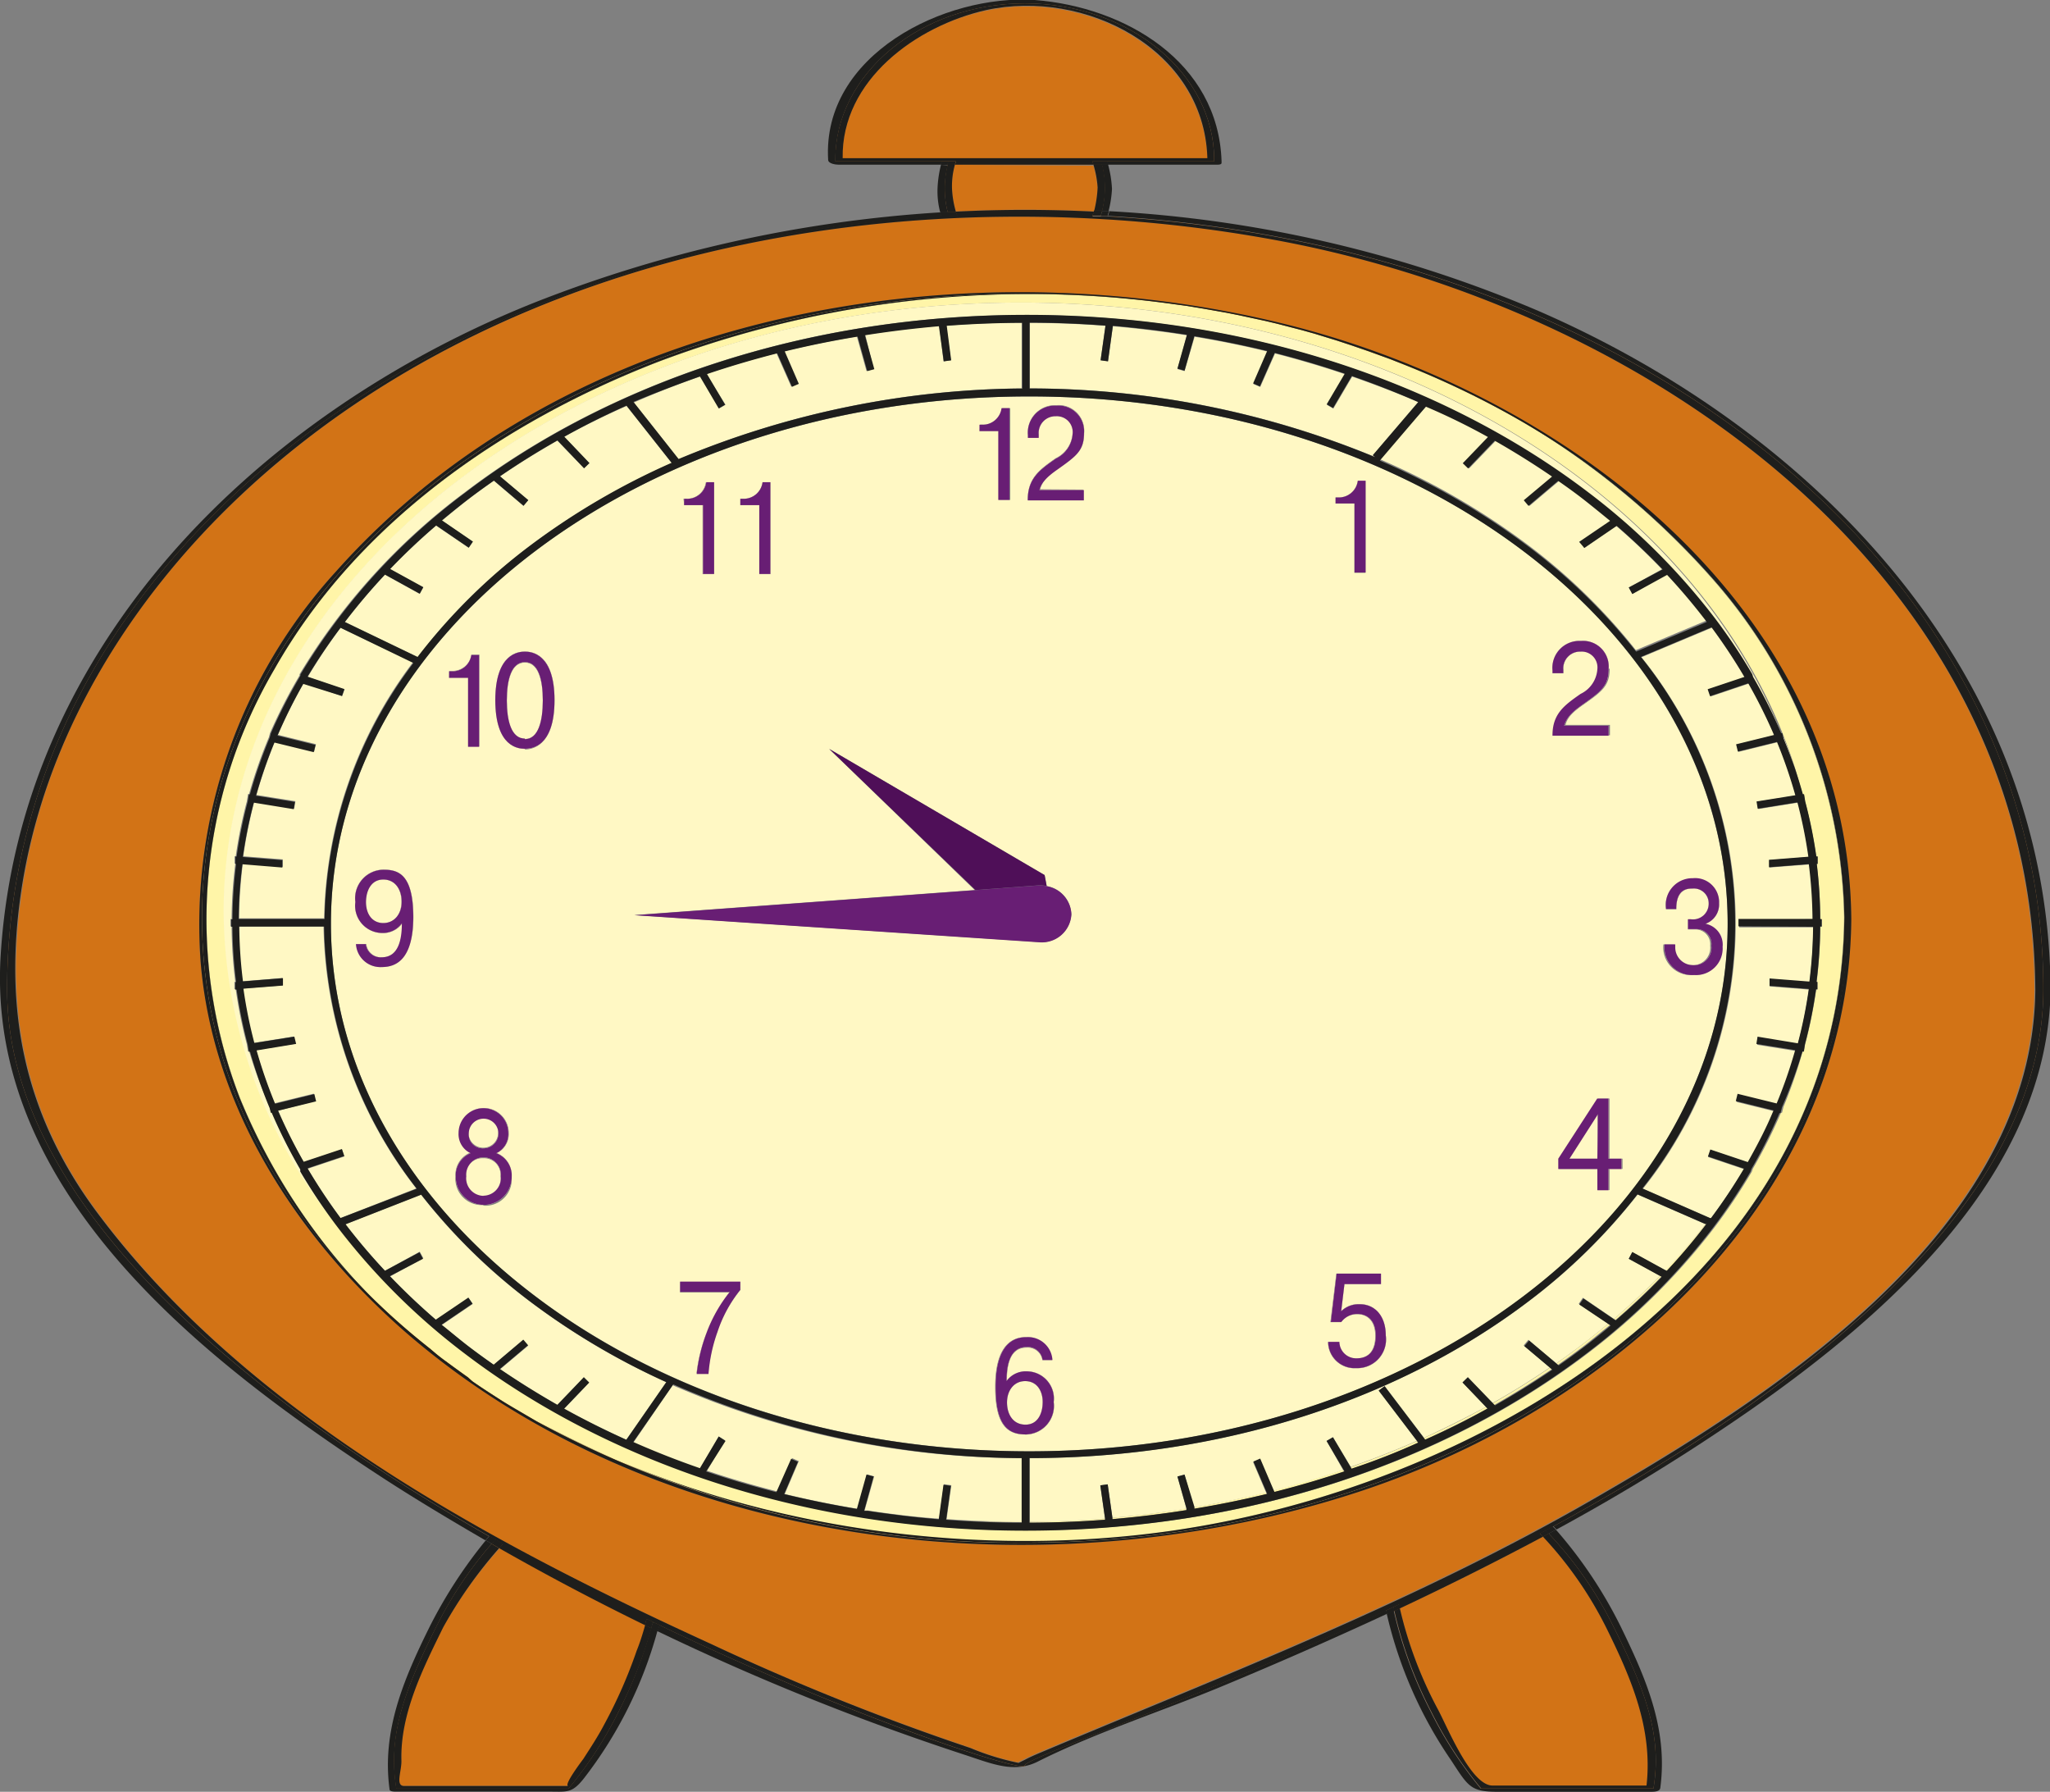 <svg xmlns="http://www.w3.org/2000/svg" viewBox="0 0 138.45 120.99"><rect x="0" y="0" width="138.45" height="120.99" fill="#808080" stroke="none"/><defs><style>.cls-1{fill:#d27316;}.cls-2{fill:#fff5a8;}.cls-3{fill:#fff8c4;}.cls-4{fill:#681e74;}.cls-5{fill:#4f0f58;}.cls-6{fill:#1e1e1c;}</style></defs><title>Ресурс 8clock2</title><g id="Слой_2" data-name="Слой 2"><g id="Layer_2" data-name="Layer 2"><path class="cls-1" d="M64.49,11.13a5.28,5.28,0,0,0-.19,1.67,6.81,6.81,0,0,0,.26,1.48,92.82,92.82,0,0,1,9.33,0,8.1,8.1,0,0,0,.23-1.57,6.81,6.81,0,0,0-.28-1.53Z"/><path class="cls-1" d="M64.49,11.13H64a6.46,6.46,0,0,0,0,3.18l.56,0a6.81,6.81,0,0,1-.26-1.48A5.28,5.28,0,0,1,64.49,11.13Z"/><path class="cls-1" d="M73.85,11.13a6.81,6.81,0,0,1,.28,1.53,8.1,8.1,0,0,1-.23,1.57l.54,0a6.44,6.44,0,0,0,0-3.12Z"/><path class="cls-1" d="M104.2,103.76q-4.76,2.56-9.66,4.84a27.59,27.59,0,0,0,2.6,6.88c.65,1.25,2.21,5.09,3.66,5.09h10.4c.44-3.82-1-7.19-2.68-10.58A25.89,25.89,0,0,0,104.2,103.76Z"/><path class="cls-1" d="M104.59,103.55l-.39.21a25.89,25.89,0,0,1,4.32,6.23c1.67,3.39,3.11,6.76,2.68,10.58h-10.4c-1.44,0-3-3.84-3.66-5.09a27.59,27.59,0,0,1-2.6-6.88l-.37.17a28.55,28.55,0,0,0,2.5,6.82,26.88,26.88,0,0,0,3.37,5.18h11.63c.55-3.38-.35-6.26-2.68-10.89A25.61,25.61,0,0,0,104.59,103.55Z"/><path class="cls-1" d="M29.93,109.88c-1.36,2.75-2.91,5.82-2.82,9,0,.69-.43,1.71.19,1.71H38.48c-.43,0,.93-1.78,1-1.82.5-.76,1-1.52,1.41-2.32a32.86,32.86,0,0,0,2.2-5c.18-.54.35-1.12.52-1.72q-5-2.44-9.85-5.2A30.34,30.34,0,0,0,29.93,109.88Z"/><path class="cls-1" d="M43,111.46a32.86,32.86,0,0,1-2.2,5c-.42.8-.92,1.56-1.41,2.32,0,0-1.39,1.82-1,1.82H27.3c-.62,0-.17-1-.19-1.71-.09-3.16,1.46-6.23,2.82-9a30.34,30.34,0,0,1,3.78-5.35l-.51-.29a26.48,26.48,0,0,0-3.76,5.64c-2.33,4.64-3.23,7.52-2.68,10.89H38.4a26.88,26.88,0,0,0,3.37-5.18A30.76,30.76,0,0,0,44,109.95l-.43-.21C43.4,110.34,43.22,110.92,43,111.46Z"/><path class="cls-1" d="M33.62,94.39c-.58-.37-1.15-.74-1.71-1.13C32.47,93.65,33,94,33.62,94.39Z"/><path class="cls-1" d="M86.2,21.85l1.74.45Z"/><path class="cls-1" d="M36.28,96l-.12-.07Z"/><path class="cls-1" d="M88.76,22.53,90.3,23Z"/><path class="cls-1" d="M35.21,95.35c-.43-.25-.87-.5-1.29-.77C34.35,94.85,34.78,95.1,35.21,95.35Z"/><path class="cls-1" d="M91.34,23.32l1.13.39Z"/><path class="cls-1" d="M79.22,20.53l.95.13Z"/><path class="cls-1" d="M83.68,21.29l1.76.38Z"/><path class="cls-1" d="M94.41,24.42l-.48-.19Z"/><path class="cls-1" d="M81.26,20.84l1.58.28Z"/><path class="cls-1" d="M31.6,93q-.77-.54-1.52-1.1C30.58,92.32,31.09,92.69,31.6,93Z"/><path class="cls-1" d="M29.06,91.15l-.61-.49Z"/><path class="cls-1" d="M86.3,16.24c-23.92-4.46-51.87.07-70.08,17.26C8.7,40.58,3,49.8,1.49,60.14.27,68.29,1.72,75.36,6.7,82,16.77,95.46,33.07,104.19,48,111a165.48,165.48,0,0,0,17.5,7,17.26,17.26,0,0,0,3.24,1l.45-.22c.47-.24,1-.45,1.45-.65,12.5-5.25,25.08-10.12,36.87-16.91,12.33-7.1,29.73-18.28,29.89-34.39C137.26,39,111.46,20.93,86.3,16.24Zm5.43,84.51c-21.12,6.91-47.38,4.08-64.51-10.95-7.26-6.37-12.86-15-13.68-24.86A35.38,35.38,0,0,1,22.7,38.57c15.55-17.47,41.93-22.1,63.9-16.73,18.94,4.63,38.23,19.1,38.43,40.24C124.86,81.18,108.75,95.18,91.73,100.75Z"/><path class="cls-1" d="M73.79,14.55l.56,0c0-.11.06-.22.08-.33l-.54,0C73.87,14.34,73.83,14.45,73.79,14.55Z"/><path class="cls-1" d="M64,14.31c0,.09,0,.18.07.28l.57,0c0-.09-.06-.19-.08-.28Z"/><path class="cls-1" d="M94.11,108.52l.05.26.37-.17c0-.09,0-.17-.06-.26Z"/><path class="cls-1" d="M104,103.55l.2.21.39-.21-.2-.21Z"/><path class="cls-1" d="M33.21,104.24l.51.29.25-.28-.51-.29Z"/><path class="cls-1" d="M43.56,109.74l.43.21c0-.14.08-.28.11-.42l-.43-.21Z"/><path class="cls-1" d="M74.8,14.61l-.45,0-.56,0c0-.11.07-.21.1-.32a92.82,92.82,0,0,0-9.33,0c0,.09.05.19.08.28l-.57,0-.5,0C28.26,16.71.48,38.35.48,66.82c0,14.46,16,27.47,32.57,36.92l.4.23.51.29-.25.28q4.83,2.75,9.85,5.2l.11-.42.43.21.42.2c13.42,6.43,24.69,10,24.69,9.49S80.34,115,93.64,108.74l.47-.22.37-.17c0,.09,0,.17.06.26q4.89-2.3,9.66-4.84l-.2-.21.39-.21.48-.26C121.61,93.95,138,81.44,138,66.82,138,38.33,110.15,16.69,74.8,14.61Zm32.76,86.65c-11.79,6.79-24.37,11.66-36.87,16.91-.49.21-1,.41-1.45.65l-.45.22a17.26,17.26,0,0,1-3.24-1A165.48,165.48,0,0,1,48,111c-15-6.86-31.28-15.58-41.35-29-5-6.65-6.43-13.72-5.21-21.88C3,49.8,8.7,40.58,16.21,33.49,34.43,16.3,62.38,11.78,86.3,16.24c25.16,4.69,51,22.75,51.16,50.64C137.29,83,119.89,94.16,107.56,101.26Z"/><path class="cls-2" d="M109,89.06l.11.07q1.64-1.41,3.11-2.94l-.1-.05Q110.66,87.65,109,89.06Z"/><path class="cls-2" d="M75.12,102.49v.09q2.56-.21,5-.61l0-.11Q77.67,102.27,75.12,102.49Z"/><path class="cls-2" d="M115.49,82.22l.07,0a37.81,37.81,0,0,0,2.22-3.34h0A38.62,38.62,0,0,1,115.49,82.22Z"/><path class="cls-2" d="M86,100.64l.05.12q2.42-.61,4.73-1.39l-.07-.12Q88.43,100,86,100.64Z"/><path class="cls-2" d="M118,78.47c.45-.78.87-1.58,1.25-2.39-.4.8-.83,1.59-1.29,2.37Z"/><path class="cls-2" d="M112.48,85.76l.1.05a41.31,41.31,0,0,0,2.68-3.16l-.07,0Q113.92,84.24,112.48,85.76Z"/><path class="cls-2" d="M80.64,101.78l0,.11q2.5-.42,4.91-1l-.05-.12Q83.13,101.36,80.64,101.78Z"/><path class="cls-2" d="M58.63,102h0Z"/><path class="cls-2" d="M63.43,102.58v0q-1.36-.11-2.7-.26Q62.07,102.46,63.43,102.58Z"/><path class="cls-2" d="M63.94,102.59v0q2.52.19,5.1.2v-.05h-.12C67.23,102.77,65.58,102.71,63.94,102.59Z"/><path class="cls-2" d="M105.11,92.07l.11.09c.57-.4,1.14-.81,1.69-1.23s1.23-1,1.82-1.46l-.12-.08Q106.94,90.79,105.11,92.07Z"/><path class="cls-2" d="M91.21,99.07l.07.12q2.31-.8,4.5-1.76l-.09-.12Q93.51,98.27,91.21,99.07Z"/><path class="cls-2" d="M96.16,97.1l.09.12q2.17-1,4.21-2.1l-.11-.11Q98.33,96.13,96.16,97.1Z"/><path class="cls-2" d="M100.81,94.76l.11.11q2-1.14,3.87-2.41l-.12-.1Q102.81,93.63,100.81,94.76Z"/><path class="cls-2" d="M69.53,102.76v.06q2.58,0,5.1-.2v-.08Q72.11,102.74,69.53,102.76Z"/><path class="cls-2" d="M94.41,24.42l-.48-.19-1.46-.53-1.13-.39-1-.33-1.54-.46-.82-.23-1.74-.45-.76-.18-1.76-.38-.85-.17-1.58-.28-1.09-.18-.95-.13A70.89,70.89,0,0,0,44.4,24.45C34,28.49,24.13,35.3,18.54,45.15a33.41,33.41,0,0,0-2.33,29A41.55,41.55,0,0,0,28.45,90.66l.61.49,1,.8q.74.56,1.52,1.1l.3.21c.56.39,1.13.76,1.71,1.13l.31.2c.42.26.86.51,1.29.77l.94.55.13.07c12.85,7.12,29,9.4,42.87,7.4,21.28-3.07,45.19-17.45,45.41-41.43a35.51,35.51,0,0,0-8.86-22.82A53.65,53.65,0,0,0,94.41,24.42Zm27.34,29.22h.08l.08.49h0a32.13,32.13,0,0,1,.75,3.71h.09l0,.5h-.06a31.87,31.87,0,0,1,.25,3.74h.1v.5h-.1a31.94,31.94,0,0,1-.25,3.74h.06l0,.5h-.09a32,32,0,0,1-.75,3.71h0l-.08.49h-.09a33.27,33.27,0,0,1-1.29,3.72l-.1.4-.07,0a35.54,35.54,0,0,1-1.9,3.78l-.07.2h0a38.4,38.4,0,0,1-2.51,3.75l0,0h0a44.71,44.71,0,0,1-8.51,8.47c-9.72,7.42-23.12,12-37.93,12s-28.21-4.58-37.93-12a44.86,44.86,0,0,1-8.29-8.18,34.2,34.2,0,0,1-8-21.56c0-22.74,24.09-41.17,53.81-41.17,25.38,0,46.64,13.44,52.31,31.53C121.42,52.51,121.58,53.08,121.74,53.64Z"/><path class="cls-1" d="M86.61,21.84c-22-5.37-48.35-.74-63.9,16.73a35.38,35.38,0,0,0-9.16,26.38C14.35,74.77,20,83.43,27.21,89.8c17.13,15,43.39,17.86,64.51,10.95,17-5.57,33.13-19.57,33.31-38.67C124.84,40.94,105.55,26.47,86.61,21.84ZM69.22,104.18A67.72,67.72,0,0,1,36.28,96l-.12-.07-.94-.55c-.43-.25-.86-.5-1.29-.77l-.31-.2c-.58-.37-1.15-.74-1.71-1.13L31.6,93c-.51-.36-1-.72-1.52-1.1s-.68-.53-1-.8l-.61-.49C19.26,83.13,13.64,73.07,13.64,62c0-23.29,24.88-42.17,55.58-42.17a73.17,73.17,0,0,1,10,.7l.95.13,1.09.18,1.58.28.85.17,1.76.38.76.18,1.74.45.82.23L90.3,23l1,.33,1.13.39,1.46.53.48.19c18,7,30.39,21.18,30.39,37.58C124.79,85.3,99.91,104.18,69.22,104.18Z"/><path class="cls-2" d="M13.64,62c0,11.06,5.62,21.13,14.81,28.65A41.55,41.55,0,0,1,16.21,74.18a33.41,33.41,0,0,1,2.33-29C24.13,35.3,34,28.49,44.4,24.45a70.89,70.89,0,0,1,34.83-3.92,73.17,73.17,0,0,0-10-.7C38.52,19.84,13.64,38.72,13.64,62Z"/><path class="cls-2" d="M30.09,91.95l-1-.8C29.4,91.41,29.74,91.69,30.09,91.95Z"/><path class="cls-2" d="M92.47,23.71l1.46.53Z"/><path class="cls-2" d="M82.84,21.12l.85.17Z"/><path class="cls-2" d="M80.17,20.66l1.09.18Z"/><path class="cls-2" d="M90.3,23l1,.33Z"/><path class="cls-2" d="M85.44,21.67l.76.18Z"/><path class="cls-2" d="M31.9,93.26,31.6,93Z"/><path class="cls-2" d="M87.94,22.3l.82.23Z"/><path class="cls-2" d="M94.41,24.42a53.65,53.65,0,0,1,21.29,14.69,35.51,35.51,0,0,1,8.86,22.82c-.22,24-24.13,38.36-45.41,41.43-13.88,2-30-.28-42.87-7.4a67.72,67.72,0,0,0,32.94,8.21c30.7,0,55.58-18.88,55.58-42.17C124.79,45.6,112.44,31.39,94.41,24.42Z"/><path class="cls-2" d="M36.15,95.9l-.94-.55Z"/><path class="cls-2" d="M33.93,94.58l-.31-.2Z"/><path class="cls-1" d="M66.59.72c-4.67,1-9.78,4.67-9.69,10H81.54v0C81.28,3.34,73.23-.72,66.59.72Z"/><path class="cls-1" d="M69.22.23C62.14.23,56.41,5,56.41,10.77v.13h8.15c0,.08-.05.15-.07.22h9.36l-.06-.22H82v-.13C82,5,76.29.23,69.22.23ZM81.54,10.68H56.91c-.09-5.29,5-8.94,9.69-10,6.64-1.45,14.69,2.61,14.94,9.94Z"/><path class="cls-1" d="M73.79,10.9l.06.22h.57c0-.07,0-.15-.06-.22Z"/><path class="cls-1" d="M64,11.13h.48c0-.08.05-.15.07-.22h-.5C64,11,64,11.05,64,11.13Z"/><path class="cls-3" d="M38.1,29.49l1.7,1.78-.36.35-1.8-1.87q-2,1.14-3.88,2.42l1.91,1.61-.32.38-2-1.7c-.57.4-1.13.8-1.68,1.22s-1.24,1-1.83,1.47l2.09,1.43-.28.41-2.2-1.5q-1.64,1.41-3.11,2.94l2.24,1.23-.24.44L26,38.8A41.17,41.17,0,0,0,23.29,42l4.92,2.38a39.47,39.47,0,0,1,7.63-7.54,48.64,48.64,0,0,1,9.53-5.57l-3.05-3.86Q40.14,28.37,38.1,29.49Z"/><path class="cls-3" d="M122.45,62.07a31.39,31.39,0,0,0-.25-3.7l-2.69.21,0-.5,2.66-.21a31.67,31.67,0,0,0-.74-3.67l-2.68.43-.08-.49,2.62-.42a32.84,32.84,0,0,0-1.24-3.6l-2.64.65-.12-.49,2.56-.63a34.94,34.94,0,0,0-1.74-3.49l-2.58.87-.16-.47,2.48-.83a38.07,38.07,0,0,0-2.22-3.35l-4.77,2a28.66,28.66,0,0,1,.1,35.89l4.57,2a38.62,38.62,0,0,0,2.26-3.32l-2.43-.82.16-.47,2.53.85c.46-.78.89-1.57,1.29-2.37.17-.36.33-.73.49-1.1l-2.55-.63.12-.49,2.64.65a32.82,32.82,0,0,0,1.25-3.6l-2.62-.42.08-.49,2.68.43a31.63,31.63,0,0,0,.74-3.67l-2.65-.21,0-.5,2.69.21a31.36,31.36,0,0,0,.25-3.7h-5v-.5Z"/><path class="cls-3" d="M35.45,44.74c-.91,0-1.22,1.17-1.22,2.58s.31,2.58,1.22,2.58,1.21-1.18,1.21-2.58S36.35,44.74,35.45,44.74Z"/><path class="cls-3" d="M32.64,78.21a1.11,1.11,0,0,0-1.17,1.21,1.18,1.18,0,1,0,2.33,0A1.11,1.11,0,0,0,32.64,78.21Z"/><path class="cls-3" d="M32.64,75.5a1,1,0,1,0,1,1A.94.94,0,0,0,32.64,75.5Z"/><path class="cls-3" d="M120.45,49.89c.28.68.54,1.37.78,2.06-.25-.8-.54-1.59-.86-2.37Z"/><path class="cls-3" d="M22.84,82.86h0l.23.3Z"/><polygon class="cls-3" points="22.83 82.86 22.83 82.85 22.83 82.86 22.83 82.86"/><path class="cls-3" d="M120.35,49.52l0,.05v-.06Z"/><path class="cls-3" d="M68.91,20.43C39.19,20.43,15.1,38.86,15.1,61.6a34.11,34.11,0,0,0,7.73,21.25v0a38.35,38.35,0,0,1-2.53-3.77h0l0-.14a35.6,35.6,0,0,1-1.93-3.83h-.06l-.08-.32A33.42,33.42,0,0,1,16.83,71h-.08l-.08-.49h0a32.1,32.1,0,0,1-.75-3.71h-.09l0-.5h.06a31.83,31.83,0,0,1-.25-3.74h-.08v-.5h.08a31.79,31.79,0,0,1,.25-3.74h-.05l0-.5h.08a32.11,32.11,0,0,1,.75-3.71h0l.08-.49h.07a33.31,33.31,0,0,1,1.34-3.84l.07-.27h0a35.5,35.5,0,0,1,2-3.9l0-.08h0A42.82,42.82,0,0,1,31.36,33.27c9.72-7.41,23.12-12,37.93-12s28.21,4.58,37.93,12a44.69,44.69,0,0,1,8.54,8.5h0v0a38.33,38.33,0,0,1,2.51,3.76h0l.06.19a35.55,35.55,0,0,1,1.9,3.8h.06C113.6,32.68,93.14,20.43,68.91,20.43Z"/><path class="cls-3" d="M16.12,62.56a31.36,31.36,0,0,0,.25,3.7l2.7-.22,0,.5-2.67.21a31.56,31.56,0,0,0,.74,3.67l2.7-.43.08.49-2.63.42a33,33,0,0,0,1.25,3.6l2.65-.65.12.49L18.78,75a35.15,35.15,0,0,0,1.74,3.48l2.58-.86.16.47-2.48.83A37.87,37.87,0,0,0,23,82.25l5.11-2a29.55,29.55,0,0,1-6.26-17.7Z"/><path class="cls-3" d="M20.78,45.72l2.49.84L23.1,47l-2.59-.87a35,35,0,0,0-1.74,3.49l2.57.63-.12.49-2.66-.65a32.84,32.84,0,0,0-1.24,3.59l2.63.42-.08.49-2.7-.44a31.69,31.69,0,0,0-.74,3.67l2.67.21,0,.5-2.7-.22a31.34,31.34,0,0,0-.25,3.7h5.74a29.49,29.49,0,0,1,6-17.29L23,42.39A38,38,0,0,0,20.78,45.72Z"/><path class="cls-3" d="M103.19,87.91c-8.62,6.52-20.52,10.54-33.65,10.55v4.3q2.58,0,5.09-.22l-.32-2.24.5-.07.32,2.26q2.55-.22,5-.62l-.61-2.16.48-.13.62,2.21q2.49-.42,4.89-1l-.88-2.06.46-.2.91,2.13q2.41-.62,4.71-1.4L89.6,97.3l.43-.25,1.19,2q2.3-.8,4.48-1.76l-2.58-3.39.4-.3,2.65,3.49q2.16-1,4.19-2.09l-1.58-1.65.36-.35,1.67,1.74q2-1.13,3.86-2.4l-1.77-1.49.32-.38,1.89,1.59q1.83-1.27,3.51-2.68l-2-1.34.28-.41L109,89.06q1.64-1.4,3.12-2.92L110,85l.24-.44,2.24,1.23q1.44-1.52,2.7-3.13l-4.58-2A39.65,39.65,0,0,1,103.19,87.91Z"/><path class="cls-3" d="M102.89,37.22c-8.53-6.45-20.34-10.45-33.38-10.45s-24.84,4-33.37,10.45S22.35,52.56,22.35,62.37,27.6,81.06,36.14,87.52,56.47,98,69.51,98s24.85-4,33.38-10.45,13.79-15.34,13.79-25.15S111.42,43.67,102.89,37.22ZM90.2,33.59h.16a1.29,1.29,0,0,0,1.34-1.11h.52v6.2h-.75V34H90.2Zm-24-4.92h.17a1.29,1.29,0,0,0,1.33-1.11h.53v6.2h-.75V29.11H66.16ZM50,33.68h.17a1.28,1.28,0,0,0,1.33-1.11h.53v6.2h-.75V34.11H50Zm-3.84,0h.17a1.29,1.29,0,0,0,1.34-1.11h.53v6.2h-.75V34.11H46.21ZM25.8,65.3a1.65,1.65,0,0,1-1.73-1.55h.67a1,1,0,0,0,1.07.89c1.17,0,1.37-1.32,1.36-2.29h0a1.58,1.58,0,0,1-1.36.65A1.84,1.84,0,0,1,24,60.91a1.93,1.93,0,0,1,1.92-2.19c1,0,2,.38,2,3.2S26.67,65.3,25.8,65.3Zm4.54-20h.17a1.28,1.28,0,0,0,1.33-1.1h.53v6.2h-.75V45.77H30.33Zm2.31,36.07a1.78,1.78,0,0,1-1.89-1.94,1.62,1.62,0,0,1,1-1.6A1.42,1.42,0,0,1,31,76.5a1.68,1.68,0,0,1,3.36,0,1.42,1.42,0,0,1-.81,1.36,1.61,1.61,0,0,1,1,1.6A1.77,1.77,0,0,1,32.64,81.41Zm2.81-30.8c-.41,0-2-.11-2-3.28S35,44,35.45,44s2,.11,2,3.28S35.86,50.61,35.45,50.61ZM50,87.1a9,9,0,0,0-1.55,2.78,10.81,10.81,0,0,0-.61,2.85h-.8A11.29,11.29,0,0,1,47.72,90a9.91,9.91,0,0,1,1.56-2.72H45.93v-.7H50Zm19.21,9.76c-1.23,0-2-.72-2-3.21,0-3.31,1.61-3.36,2.11-3.36a1.65,1.65,0,0,1,1.73,1.55H70.4A1,1,0,0,0,69.33,91C68.16,91,68,92.28,68,93.25h0a1.6,1.6,0,0,1,1.37-.65,1.84,1.84,0,0,1,1.8,2.08A1.93,1.93,0,0,1,69.22,96.87Zm.94-33.25L42.83,61.79l23-1.69L56,50.57l14.55,8.52.14.74a2,2,0,0,1,1.66,1.9A2,2,0,0,1,70.17,63.61Zm3-30.55v.7H69.41c0-1.5.81-2.06,1.89-2.82a2,2,0,0,0,1.14-1.67,1.07,1.07,0,0,0-1.12-1.19,1.13,1.13,0,0,0-1.16,1.23v.23h-.73v-.18a1.83,1.83,0,0,1,1.92-2,1.73,1.73,0,0,1,1.87,1.87c0,1.16-.5,1.53-1.8,2.45-.76.53-1.07.9-1.17,1.36ZM91.58,92.39a1.78,1.78,0,0,1-1.89-1.77h.74a1.13,1.13,0,0,0,1.15,1.11c.37,0,1.3-.08,1.3-1.53,0-1.1-.63-1.46-1.23-1.46a1.33,1.33,0,0,0-1.09.54h-.71L90.25,86h3v.7H90.8l-.22,1.83a1.7,1.7,0,0,1,1.26-.47c1,0,1.75.8,1.75,2.11A1.94,1.94,0,0,1,91.58,92.39Zm23-29.63H114v-.67h.23A1.06,1.06,0,0,0,115.4,61,1,1,0,0,0,114.3,60c-.26,0-1.1,0-1.09,1.41h-.69a1.8,1.8,0,0,1,1.81-2.08A1.62,1.62,0,0,1,116.1,61a1.38,1.38,0,0,1-.92,1.37v0a1.43,1.43,0,0,1,1.08,1.56,1.8,1.8,0,0,1-1.92,1.91,1.87,1.87,0,0,1-2-2.07h.72l0,.2a1.2,1.2,0,0,0,1.17,1.2,1.18,1.18,0,0,0,1.27-1.31A1,1,0,0,0,114.53,62.76Zm-5,16.17h-.88v1.43h-.75V78.94h-2.64v-.7l2.63-4.06h.76v4.06h.88Zm-.87-33.78c0,1.16-.49,1.53-1.8,2.45-.76.53-1.07.9-1.18,1.35h3v.7h-3.79c0-1.5.81-2.06,1.89-2.82a2,2,0,0,0,1.14-1.67A1.07,1.07,0,0,0,106.75,44a1.13,1.13,0,0,0-1.16,1.23v.23h-.73v-.18a1.82,1.82,0,0,1,1.92-2A1.73,1.73,0,0,1,108.64,45.16Z"/><path class="cls-3" d="M25.87,59.39c-.82,0-1.17.75-1.17,1.53s.39,1.41,1.18,1.41,1.23-.59,1.23-1.44S26.72,59.39,25.87,59.39Z"/><path class="cls-3" d="M69.24,93.26c-.78,0-1.23.58-1.23,1.44s.39,1.5,1.25,1.5,1.16-.75,1.16-1.53S70,93.26,69.24,93.26Z"/><path class="cls-3" d="M42.77,97.42q2.19,1,4.5,1.77L48.54,97l.43.26-1.22,2.05q2.31.78,4.74,1.4l1-2.25.46.2L53,100.88q2.41.59,4.91,1l.65-2.32.48.13L58.39,102l.16,0h.08c.7.11,1.4.2,2.1.29q1.34.16,2.7.26l.32-2.33.5.07-.32,2.29c1.64.11,3.3.18,5,.18H69V98.46a59.38,59.38,0,0,1-23.57-4.92Z"/><path class="cls-3" d="M110.25,40.11l-.24-.44,2.23-1.23q-1.46-1.53-3.1-2.94L107,37l-.28-.41,2.09-1.42q-.9-.76-1.85-1.49c-.54-.41-1.09-.81-1.66-1.21l-2,1.69-.32-.38,1.91-1.6q-1.86-1.28-3.87-2.42l-1.8,1.87-.36-.35,1.7-1.77q-2-1.13-4.21-2.11L93.17,31a48.86,48.86,0,0,1,10,5.78,39.69,39.69,0,0,1,7.31,7.12l4.77-2a41.18,41.18,0,0,0-2.67-3.15Z"/><polygon class="cls-3" points="107.88 78.24 107.88 75.26 105.96 78.24 107.88 78.24"/><path class="cls-3" d="M91.32,25.43l-1.27,2.16-.43-.25,1.22-2.07q-2.31-.78-4.73-1.4l-1,2.26-.46-.2.95-2.19q-2.41-.59-4.92-1L80,25.06l-.48-.14.64-2.28q-2.48-.39-5-.61l-.33,2.36-.5-.07L74.66,22q-2.53-.19-5.12-.2v4.49H69V21.79q-2.58,0-5.1.2l.32,2.34-.5.07L63.44,22q-2.56.21-5,.61L59,24.92l-.48.13-.65-2.33q-2.51.42-4.92,1l.95,2.19-.46.2-1-2.26q-2.42.61-4.74,1.4L49,27.33l-.43.25-1.27-2.16q-2.31.8-4.49,1.76L45.83,31a61.16,61.16,0,0,1,47.06-.13l-.16-.13,3.07-3.59Q93.62,26.23,91.32,25.43Z"/><path class="cls-3" d="M28.43,80.67l-5.11,2A41.18,41.18,0,0,0,26,85.81l2.35-1.29.24.44-2.24,1.23q1.46,1.52,3.1,2.94l2.2-1.49.28.41-2.09,1.42q.89.75,1.83,1.47c.55.42,1.11.83,1.69,1.23l2-1.69.32.38-1.9,1.6q1.86,1.27,3.88,2.42L39.43,93l.36.35L38.1,95.12q2,1.12,4.2,2.1L45,93.33a48.53,48.53,0,0,1-9.16-5.41A39.64,39.64,0,0,1,28.43,80.67Z"/><path class="cls-3" d="M66.32,28.68h-.17v.43h1.27v4.65h.75v-6.2h-.53A1.29,1.29,0,0,1,66.32,28.68Z"/><path class="cls-4" d="M66.32,28.68h-.17v.43h1.27v4.65h.75v-6.2h-.53A1.29,1.29,0,0,1,66.32,28.68Z"/><path class="cls-3" d="M71.41,31.71c1.3-.92,1.8-1.29,1.8-2.45a1.73,1.73,0,0,0-1.87-1.87,1.83,1.83,0,0,0-1.92,2v.18h.73v-.23a1.13,1.13,0,0,1,1.16-1.23,1.07,1.07,0,0,1,1.13,1.19,2,2,0,0,1-1.14,1.67c-1.08.76-1.9,1.33-1.89,2.82H73.2v-.7h-3C70.34,32.61,70.65,32.24,71.41,31.71Z"/><path class="cls-4" d="M71.41,31.71c1.3-.92,1.8-1.29,1.8-2.45a1.73,1.73,0,0,0-1.87-1.87,1.83,1.83,0,0,0-1.92,2v.18h.73v-.23a1.13,1.13,0,0,1,1.16-1.23,1.07,1.07,0,0,1,1.13,1.19,2,2,0,0,1-1.14,1.67c-1.08.76-1.9,1.33-1.89,2.82H73.2v-.7h-3C70.34,32.61,70.65,32.24,71.41,31.71Z"/><path class="cls-3" d="M46.37,33.68h-.17v.43h1.28v4.65h.75v-6.2h-.53A1.29,1.29,0,0,1,46.37,33.68Z"/><path class="cls-4" d="M46.37,33.68h-.17v.43h1.28v4.65h.75v-6.2h-.53A1.29,1.29,0,0,1,46.37,33.68Z"/><path class="cls-3" d="M50.21,33.68H50v.43h1.28v4.65h.75v-6.2h-.53A1.28,1.28,0,0,1,50.21,33.68Z"/><path class="cls-4" d="M50.21,33.68H50v.43h1.28v4.65h.75v-6.2h-.53A1.28,1.28,0,0,1,50.21,33.68Z"/><path class="cls-3" d="M30.5,45.33h-.17v.44h1.28v4.66h.75v-6.2h-.53A1.28,1.28,0,0,1,30.5,45.33Z"/><path class="cls-4" d="M30.5,45.33h-.17v.44h1.28v4.66h.75v-6.2h-.53A1.28,1.28,0,0,1,30.5,45.33Z"/><path class="cls-3" d="M35.45,44c-.41,0-2,.11-2,3.28s1.55,3.28,2,3.28,2-.11,2-3.28S35.86,44,35.45,44Zm0,5.87c-.91,0-1.22-1.18-1.22-2.58s.31-2.58,1.22-2.58,1.21,1.17,1.21,2.58S36.35,49.91,35.45,49.91Z"/><path class="cls-4" d="M35.45,44c-.41,0-2,.11-2,3.28s1.55,3.28,2,3.28,2-.11,2-3.28S35.86,44,35.45,44Zm0,5.87c-.91,0-1.22-1.18-1.22-2.58s.31-2.58,1.22-2.58,1.21,1.17,1.21,2.58S36.35,49.91,35.45,49.91Z"/><path class="cls-3" d="M25.9,58.73A1.93,1.93,0,0,0,24,60.91,1.84,1.84,0,0,0,25.78,63a1.58,1.58,0,0,0,1.36-.65h0c0,1-.19,2.29-1.36,2.29a1,1,0,0,1-1.07-.89h-.67A1.65,1.65,0,0,0,25.8,65.3c.87,0,2.11-.41,2.11-3.37S26.86,58.73,25.9,58.73Zm0,3.6c-.79,0-1.18-.65-1.18-1.41s.34-1.53,1.17-1.53,1.24.73,1.24,1.5S26.67,62.33,25.88,62.33Z"/><path class="cls-4" d="M25.9,58.73A1.93,1.93,0,0,0,24,60.91,1.84,1.84,0,0,0,25.78,63a1.58,1.58,0,0,0,1.36-.65h0c0,1-.19,2.29-1.36,2.29a1,1,0,0,1-1.07-.89h-.67A1.65,1.65,0,0,0,25.8,65.3c.87,0,2.11-.41,2.11-3.37S26.86,58.73,25.9,58.73Zm0,3.6c-.79,0-1.18-.65-1.18-1.41s.34-1.53,1.17-1.53,1.24.73,1.24,1.5S26.67,62.33,25.88,62.33Z"/><path class="cls-3" d="M33.52,77.87a1.42,1.42,0,0,0,.81-1.36,1.68,1.68,0,0,0-3.36,0,1.42,1.42,0,0,0,.81,1.36,1.62,1.62,0,0,0-1,1.6,1.89,1.89,0,1,0,3.78,0A1.61,1.61,0,0,0,33.52,77.87Zm-1.86-1.33a1,1,0,1,1,1,1A.94.94,0,0,1,31.66,76.53Zm1,4.21a1.19,1.19,0,0,1-1.17-1.32,1.17,1.17,0,1,1,2.33,0A1.19,1.19,0,0,1,32.64,80.74Z"/><path class="cls-4" d="M33.52,77.87a1.42,1.42,0,0,0,.81-1.36,1.68,1.68,0,0,0-3.36,0,1.42,1.42,0,0,0,.81,1.36,1.62,1.62,0,0,0-1,1.6,1.89,1.89,0,1,0,3.78,0A1.61,1.61,0,0,0,33.52,77.87Zm-1.86-1.33a1,1,0,1,1,1,1A.94.94,0,0,1,31.66,76.53Zm1,4.21a1.19,1.19,0,0,1-1.17-1.32,1.17,1.17,0,1,1,2.33,0A1.19,1.19,0,0,1,32.64,80.74Z"/><path class="cls-3" d="M45.93,87.24h3.35A9.91,9.91,0,0,0,47.72,90a11.29,11.29,0,0,0-.67,2.78h.8a10.81,10.81,0,0,1,.61-2.85A9,9,0,0,1,50,87.1v-.56H45.93Z"/><path class="cls-4" d="M45.93,87.24h3.35A9.91,9.91,0,0,0,47.72,90a11.29,11.29,0,0,0-.67,2.78h.8a10.81,10.81,0,0,1,.61-2.85A9,9,0,0,1,50,87.1v-.56H45.93Z"/><path class="cls-3" d="M69.35,92.6a1.6,1.6,0,0,0-1.37.65h0c0-1,.19-2.29,1.36-2.29a1,1,0,0,1,1.07.88h.67a1.65,1.65,0,0,0-1.73-1.55c-.49,0-2.11.05-2.11,3.36,0,2.49.77,3.21,2,3.21a1.93,1.93,0,0,0,1.92-2.19A1.84,1.84,0,0,0,69.35,92.6Zm-.09,3.6c-.86,0-1.25-.73-1.25-1.5s.45-1.44,1.23-1.44,1.18.65,1.18,1.41S70.09,96.2,69.26,96.2Z"/><path class="cls-4" d="M69.35,92.6a1.6,1.6,0,0,0-1.37.65h0c0-1,.19-2.29,1.36-2.29a1,1,0,0,1,1.07.88h.67a1.65,1.65,0,0,0-1.73-1.55c-.49,0-2.11.05-2.11,3.36,0,2.49.77,3.21,2,3.21a1.93,1.93,0,0,0,1.92-2.19A1.84,1.84,0,0,0,69.35,92.6Zm-.09,3.6c-.86,0-1.25-.73-1.25-1.5s.45-1.44,1.23-1.44,1.18.65,1.18,1.41S70.09,96.2,69.26,96.2Z"/><path class="cls-3" d="M91.84,88.07a1.7,1.7,0,0,0-1.26.47l.22-1.83h2.47V86h-3l-.39,3.27h.71a1.33,1.33,0,0,1,1.09-.54c.61,0,1.23.37,1.23,1.46,0,1.45-.93,1.53-1.3,1.53a1.13,1.13,0,0,1-1.15-1.11H89.7a1.78,1.78,0,0,0,1.89,1.77,1.94,1.94,0,0,0,2-2.21C93.59,88.87,92.87,88.07,91.84,88.07Z"/><path class="cls-4" d="M91.84,88.07a1.7,1.7,0,0,0-1.26.47l.22-1.83h2.47V86h-3l-.39,3.27h.71a1.33,1.33,0,0,1,1.09-.54c.61,0,1.23.37,1.23,1.46,0,1.45-.93,1.53-1.3,1.53a1.13,1.13,0,0,1-1.15-1.11H89.7a1.78,1.78,0,0,0,1.89,1.77,1.94,1.94,0,0,0,2-2.21C93.59,88.87,92.87,88.07,91.84,88.07Z"/><path class="cls-3" d="M108.63,74.18h-.76l-2.63,4.06v.7h2.64v1.43h.75V78.94h.88v-.7h-.88Zm-.75,4.06H106l1.92-3Z"/><path class="cls-4" d="M108.63,74.18h-.76l-2.63,4.06v.7h2.64v1.43h.75V78.94h.88v-.7h-.88Zm-.75,4.06H106l1.92-3Z"/><path class="cls-3" d="M115.18,62.38v0A1.38,1.38,0,0,0,116.1,61a1.62,1.62,0,0,0-1.77-1.7,1.8,1.8,0,0,0-1.81,2.08h.69C113.2,60,114,60,114.3,60A1,1,0,0,1,115.4,61a1.06,1.06,0,0,1-1.22,1.07H114v.67h.58a1,1,0,0,1,1,1.12,1.18,1.18,0,0,1-1.27,1.31,1.2,1.2,0,0,1-1.17-1.2l0-.2h-.72a1.87,1.87,0,0,0,2,2.07,1.8,1.8,0,0,0,1.92-1.91A1.43,1.43,0,0,0,115.18,62.38Z"/><path class="cls-4" d="M115.18,62.38v0A1.38,1.38,0,0,0,116.1,61a1.62,1.62,0,0,0-1.77-1.7,1.8,1.8,0,0,0-1.81,2.08h.69C113.2,60,114,60,114.3,60A1,1,0,0,1,115.4,61a1.06,1.06,0,0,1-1.22,1.07H114v.67h.58a1,1,0,0,1,1,1.12,1.18,1.18,0,0,1-1.27,1.31,1.2,1.2,0,0,1-1.17-1.2l0-.2h-.72a1.87,1.87,0,0,0,2,2.07,1.8,1.8,0,0,0,1.92-1.91A1.43,1.43,0,0,0,115.18,62.38Z"/><path class="cls-3" d="M106.84,47.61c1.3-.92,1.8-1.29,1.8-2.45a1.73,1.73,0,0,0-1.87-1.88,1.82,1.82,0,0,0-1.92,2v.18h.73v-.23A1.13,1.13,0,0,1,106.75,44a1.07,1.07,0,0,1,1.13,1.19,2,2,0,0,1-1.14,1.67c-1.08.76-1.9,1.33-1.89,2.82h3.79V49h-3C105.78,48.51,106.09,48.14,106.84,47.61Z"/><path class="cls-4" d="M106.84,47.61c1.3-.92,1.8-1.29,1.8-2.45a1.73,1.73,0,0,0-1.87-1.88,1.82,1.82,0,0,0-1.92,2v.18h.73v-.23A1.13,1.13,0,0,1,106.75,44a1.07,1.07,0,0,1,1.13,1.19,2,2,0,0,1-1.14,1.67c-1.08.76-1.9,1.33-1.89,2.82h3.79V49h-3C105.78,48.51,106.09,48.14,106.84,47.61Z"/><path class="cls-3" d="M90.36,33.59H90.2V34h1.28v4.66h.75v-6.2H91.7A1.29,1.29,0,0,1,90.36,33.59Z"/><path class="cls-4" d="M90.36,33.59H90.2V34h1.28v4.66h.75v-6.2H91.7A1.29,1.29,0,0,1,90.36,33.59Z"/><path class="cls-5" d="M56,50.57l9.88,9.53,4.3-.32a2.28,2.28,0,0,1,.51.05l-.14-.74Z"/><path class="cls-4" d="M70.67,59.84a2.28,2.28,0,0,0-.51-.05l-4.3.32-23,1.69,27.34,1.83a2,2,0,0,0,2.16-1.88A2,2,0,0,0,70.67,59.84Z"/><path class="cls-6" d="M63.55,11.13a7.9,7.9,0,0,0-.23,1.53,5.48,5.48,0,0,0,.18,1.68l.51,0a6.46,6.46,0,0,1,0-3.18Z"/><path class="cls-6" d="M74.42,11.13a6.44,6.44,0,0,1,0,3.12l.45,0a7.68,7.68,0,0,0,.23-1.49,7.61,7.61,0,0,0-.27-1.67Z"/><path class="cls-6" d="M64.49,11.13H64a6.46,6.46,0,0,0,0,3.18l.56,0a6.81,6.81,0,0,1-.26-1.48A5.28,5.28,0,0,1,64.49,11.13Z"/><path class="cls-6" d="M73.85,11.13a6.81,6.81,0,0,1,.28,1.53,8.1,8.1,0,0,1-.23,1.57l.54,0a6.44,6.44,0,0,0,0-3.12Z"/><path class="cls-6" d="M105.08,103.29l-.49.26a25.61,25.61,0,0,1,4.4,6.33c2.33,4.64,3.23,7.52,2.68,10.89H100a26.88,26.88,0,0,1-3.37-5.18,28.55,28.55,0,0,1-2.5-6.82l-.47.22A28.93,28.93,0,0,0,98,118.86c1.14,1.74,1.3,2.13,3.1,2.13h10.42c.17,0,.58,0,.61-.26.54-4-1-7.46-2.7-10.95A30.34,30.34,0,0,0,105.08,103.29Z"/><path class="cls-6" d="M104.59,103.55l-.39.21a25.89,25.89,0,0,1,4.32,6.23c1.67,3.39,3.11,6.76,2.68,10.58h-10.4c-1.44,0-3-3.84-3.66-5.09a27.59,27.59,0,0,1-2.6-6.88l-.37.17a28.55,28.55,0,0,0,2.5,6.82,26.88,26.88,0,0,0,3.37,5.18h11.63c.55-3.38-.35-6.26-2.68-10.89A25.61,25.61,0,0,0,104.59,103.55Z"/><path class="cls-6" d="M41.77,115.59a26.88,26.88,0,0,1-3.37,5.18H26.77c-.54-3.38.35-6.26,2.68-10.89a26.48,26.48,0,0,1,3.76-5.64l-.4-.23A31.9,31.9,0,0,0,29,109.88c-1.73,3.5-3.23,7-2.69,10.95,0,.14.29.15.39.15H37.08c1.2,0,1.53.13,2.32-.85a28.44,28.44,0,0,0,5-10l-.42-.21A30.76,30.76,0,0,1,41.77,115.59Z"/><path class="cls-6" d="M43,111.46a32.86,32.86,0,0,1-2.2,5c-.42.8-.92,1.56-1.41,2.32,0,0-1.39,1.82-1,1.82H27.3c-.62,0-.17-1-.19-1.71-.09-3.16,1.46-6.23,2.82-9a30.34,30.34,0,0,1,3.78-5.35l-.51-.29a26.48,26.48,0,0,0-3.76,5.64c-2.33,4.64-3.23,7.52-2.68,10.89H38.4a26.88,26.88,0,0,0,3.37-5.18A30.76,30.76,0,0,0,44,109.95l-.43-.21C43.4,110.34,43.22,110.92,43,111.46Z"/><path class="cls-6" d="M103.91,21a85.66,85.66,0,0,0-29-6.74c0,.11-.06.22-.09.32C110.15,16.69,138,38.33,138,66.82c0,14.61-16.34,27.12-33.09,36.25l.21.21a140.54,140.54,0,0,0,13-8c9.4-6.55,20.24-16.09,20.37-28.53C138.3,45.39,122.62,29.14,103.91,21Z"/><path class="cls-6" d="M69.22,119.22c0,.53-11.28-3.05-24.69-9.49l-.12.42a168.54,168.54,0,0,0,20.7,8.33c1.87.61,3.38,1.29,5,.46,4-2,8.36-3.38,12.49-5.1q5.56-2.31,11.06-4.86c0-.09,0-.17-.05-.26C80.34,115,69.22,118.69,69.22,119.22Z"/><path class="cls-6" d="M63.58,14.61c0-.09-.06-.18-.08-.27a89.81,89.81,0,0,0-27.55,6.15C17.4,27.94,1.37,43.61.05,64.43-1,80.53,13.87,92,26,99.89c2.21,1.43,4.49,2.79,6.78,4.12l.24-.27C16.49,94.3.48,81.29.48,66.82.48,38.35,28.26,16.71,63.58,14.61Z"/><path class="cls-6" d="M74.35,14.58l.45,0c0-.11.06-.21.09-.32l-.45,0C74.41,14.36,74.39,14.47,74.35,14.58Z"/><path class="cls-6" d="M74.35,14.58l.45,0c0-.11.06-.21.09-.32l-.45,0C74.41,14.36,74.39,14.47,74.35,14.58Z"/><path class="cls-6" d="M63.5,14.34c0,.09.06.18.08.27l.5,0c0-.09,0-.18-.07-.28Z"/><path class="cls-6" d="M63.5,14.34c0,.09.06.18.08.27l.5,0c0-.09,0-.18-.07-.28Z"/><path class="cls-6" d="M73.79,14.55l.56,0c0-.11.06-.22.08-.33l-.54,0C73.87,14.34,73.83,14.45,73.79,14.55Z"/><path class="cls-6" d="M73.79,14.55l.56,0c0-.11.06-.22.08-.33l-.54,0C73.87,14.34,73.83,14.45,73.79,14.55Z"/><path class="cls-6" d="M64,14.31c0,.09,0,.18.07.28l.57,0c0-.09-.06-.19-.08-.28Z"/><path class="cls-6" d="M64,14.31c0,.09,0,.18.07.28l.57,0c0-.09-.06-.19-.08-.28Z"/><path class="cls-6" d="M104.38,103.34l.2.21.49-.26-.21-.21Z"/><path class="cls-6" d="M104.38,103.34l.2.21.49-.26-.21-.21Z"/><path class="cls-6" d="M93.64,108.74c0,.09,0,.17.05.26l.47-.22-.05-.26Z"/><path class="cls-6" d="M93.64,108.74c0,.09,0,.17.05.26l.47-.22-.05-.26Z"/><path class="cls-6" d="M94.11,108.52l.05.26.37-.17c0-.09,0-.17-.06-.26Z"/><path class="cls-6" d="M94.11,108.52l.05.26.37-.17c0-.09,0-.17-.06-.26Z"/><path class="cls-6" d="M104,103.55l.2.21.39-.21-.2-.21Z"/><path class="cls-6" d="M104,103.55l.2.21.39-.21-.2-.21Z"/><path class="cls-6" d="M32.81,104l.4.23.25-.27-.4-.23Z"/><path class="cls-6" d="M32.81,104l.4.23.25-.27-.4-.23Z"/><path class="cls-6" d="M44,109.95l.42.21.12-.42-.42-.2C44.07,109.67,44,109.81,44,109.95Z"/><path class="cls-6" d="M44,109.95l.42.21.12-.42-.42-.2C44.07,109.67,44,109.81,44,109.95Z"/><path class="cls-6" d="M33.21,104.24l.51.29.25-.28-.51-.29Z"/><path class="cls-6" d="M33.21,104.24l.51.29.25-.28-.51-.29Z"/><path class="cls-6" d="M43.56,109.74l.43.21c0-.14.08-.28.11-.42l-.43-.21Z"/><path class="cls-6" d="M43.56,109.74l.43.21c0-.14.08-.28.11-.42l-.43-.21Z"/><path class="cls-6" d="M74.8,14.61l-.45,0-.56,0c0-.11.07-.21.1-.32a92.82,92.82,0,0,0-9.33,0c0,.09.05.19.08.28l-.57,0-.5,0C28.26,16.71.48,38.35.48,66.82c0,14.46,16,27.47,32.57,36.92l.4.23.51.29-.25.28q4.83,2.75,9.85,5.2l.11-.42.43.21.42.2c13.42,6.43,24.69,10,24.69,9.49S80.34,115,93.64,108.74l.47-.22.37-.17c0,.09,0,.17.06.26q4.89-2.3,9.66-4.84l-.2-.21.39-.21.48-.26C121.61,93.95,138,81.44,138,66.82,138,38.33,110.15,16.69,74.8,14.61Zm32.76,86.65c-11.79,6.79-24.37,11.66-36.87,16.91-.49.21-1,.41-1.45.65l-.45.22a17.26,17.26,0,0,1-3.24-1A165.48,165.48,0,0,1,48,111c-15-6.86-31.28-15.58-41.35-29-5-6.65-6.43-13.72-5.21-21.88C3,49.8,8.7,40.58,16.21,33.49,34.43,16.3,62.38,11.78,86.3,16.24c25.16,4.69,51,22.75,51.16,50.64C137.29,83,119.89,94.16,107.56,101.26Z"/><path class="cls-6" d="M86.61,21.84c-22-5.37-48.35-.74-63.9,16.73a35.38,35.38,0,0,0-9.16,26.38C14.35,74.77,20,83.43,27.21,89.8c17.13,15,43.39,17.86,64.51,10.95,17-5.57,33.13-19.57,33.31-38.67C124.84,40.94,105.55,26.47,86.61,21.84ZM69.22,104.18A67.72,67.72,0,0,1,36.28,96l-.12-.07-.94-.55c-.43-.25-.86-.5-1.29-.77l-.31-.2c-.58-.37-1.15-.74-1.71-1.13L31.6,93c-.51-.36-1-.72-1.52-1.1s-.68-.53-1-.8l-.61-.49C19.26,83.13,13.64,73.07,13.64,62c0-23.29,24.88-42.17,55.58-42.17a73.17,73.17,0,0,1,10,.7l.95.13,1.09.18,1.58.28.85.17,1.76.38.76.18,1.74.45.82.23L90.3,23l1,.33,1.13.39,1.46.53.48.19c18,7,30.39,21.18,30.39,37.58C124.79,85.3,99.91,104.18,69.22,104.18Z"/><path class="cls-6" d="M13.64,62c0,11.06,5.62,21.13,14.81,28.65A41.55,41.55,0,0,1,16.21,74.18a33.41,33.41,0,0,1,2.33-29C24.13,35.3,34,28.49,44.4,24.45a70.89,70.89,0,0,1,34.83-3.92,73.17,73.17,0,0,0-10-.7C38.52,19.84,13.64,38.72,13.64,62Z"/><path class="cls-6" d="M30.09,91.95l-1-.8C29.4,91.41,29.74,91.69,30.09,91.95Z"/><path class="cls-6" d="M92.47,23.71l1.46.53Z"/><path class="cls-6" d="M82.84,21.12l.85.17Z"/><path class="cls-6" d="M80.17,20.66l1.09.18Z"/><path class="cls-6" d="M90.3,23l1,.33Z"/><path class="cls-6" d="M85.44,21.67l.76.18Z"/><path class="cls-6" d="M31.9,93.26,31.6,93Z"/><path class="cls-6" d="M87.94,22.3l.82.23Z"/><path class="cls-6" d="M94.41,24.42a53.65,53.65,0,0,1,21.29,14.69,35.51,35.51,0,0,1,8.86,22.82c-.22,24-24.13,38.36-45.41,41.43-13.88,2-30-.28-42.87-7.4a67.72,67.72,0,0,0,32.94,8.21c30.7,0,55.58-18.88,55.58-42.17C124.79,45.6,112.44,31.39,94.41,24.42Z"/><path class="cls-6" d="M36.15,95.9l-.94-.55Z"/><path class="cls-6" d="M33.93,94.58l-.31-.2Z"/><path class="cls-6" d="M69.88,0C63.8-.4,55.51,3.7,55.93,10.79c0,.26.5.33.7.33h6.92l.06-.22H56.42v-.13C56.41,5,62.14.23,69.22.23S82,5,82,10.77v.13H74.78l.06.22h7.38c.06,0,.27,0,.28-.11v-.13C82.28,4.19,76,.47,69.88,0Z"/><path class="cls-6" d="M69.22.23C62.14.23,56.41,5,56.41,10.77v.13h8.15c0,.08-.05.15-.07.22h9.36l-.06-.22H82v-.13C82,5,76.29.23,69.22.23ZM81.54,10.68H56.91c-.09-5.29,5-8.94,9.69-10,6.64-1.45,14.69,2.61,14.94,9.94Z"/><path class="cls-6" d="M63.55,11.13H64c0-.07,0-.15.06-.22h-.46Z"/><path class="cls-6" d="M63.55,11.13H64c0-.07,0-.15.06-.22h-.46Z"/><path class="cls-6" d="M74.37,10.9c0,.07,0,.15.06.22h.42l-.06-.22Z"/><path class="cls-6" d="M74.37,10.9c0,.07,0,.15.06.22h.42l-.06-.22Z"/><path class="cls-6" d="M73.79,10.9l.06.22h.57c0-.07,0-.15-.06-.22Z"/><path class="cls-6" d="M73.79,10.9l.06.22h.57c0-.07,0-.15-.06-.22Z"/><path class="cls-6" d="M64,11.13h.48c0-.08.05-.15.07-.22h-.5C64,11,64,11.05,64,11.13Z"/><path class="cls-6" d="M64,11.13h.48c0-.08.05-.15.07-.22h-.5C64,11,64,11.05,64,11.13Z"/><path class="cls-6" d="M122.7,58.33h.06l0-.5h-.09a32.13,32.13,0,0,0-.75-3.71h0l-.08-.49h-.08c-.16-.57-.33-1.13-.52-1.69s-.5-1.38-.78-2.06l-.09-.37-.07,0a35.55,35.55,0,0,0-1.9-3.8l-.06-.19h0a38.33,38.33,0,0,0-2.51-3.76v0h0a44.69,44.69,0,0,0-8.54-8.5c-9.72-7.41-23.12-12-37.93-12s-28.21,4.58-37.93,12A42.82,42.82,0,0,0,20.29,45.55h0l0,.08a35.5,35.5,0,0,0-2,3.9h0l-.07.27a33.31,33.31,0,0,0-1.34,3.84h-.07l-.08.49h0a32.11,32.11,0,0,0-.75,3.71h-.08l0,.5h.05a31.79,31.79,0,0,0-.25,3.74h-.08v.5h.08a31.83,31.83,0,0,0,.25,3.74h-.06l0,.5h.09a32.1,32.1,0,0,0,.75,3.71h0l.08.49h.08a33.42,33.42,0,0,0,1.32,3.8l.08.32h.06a35.6,35.6,0,0,0,1.93,3.83l0,.14h0a38.35,38.35,0,0,0,2.53,3.77v0h0l.23.3a44.86,44.86,0,0,0,8.29,8.18c9.72,7.42,23.12,12,37.93,12s28.21-4.58,37.93-12a44.71,44.71,0,0,0,8.51-8.47h0l0,0a38.4,38.4,0,0,0,2.51-3.75h0l.07-.2a35.54,35.54,0,0,0,1.9-3.78l.07,0,.1-.4A33.27,33.27,0,0,0,121.73,71h.09l.08-.49h0a32,32,0,0,0,.75-3.71h.09l0-.5h-.06a31.94,31.94,0,0,0,.25-3.74h.1v-.5h-.1A31.87,31.87,0,0,0,122.7,58.33ZM100.49,29.51l-1.7,1.77.36.35,1.8-1.87q2,1.14,3.87,2.42l-1.91,1.6.32.38,2-1.69c.56.39,1.12.79,1.66,1.21s1.25,1,1.85,1.49l-2.09,1.42L107,37l2.19-1.49q1.64,1.42,3.1,2.94L110,39.67l.24.44,2.35-1.29A41.18,41.18,0,0,1,115.27,42l-4.77,2a39.69,39.69,0,0,0-7.31-7.12,48.86,48.86,0,0,0-10-5.78l3.11-3.64Q98.46,28.38,100.49,29.51ZM47.27,25.42l1.27,2.16.43-.25-1.22-2.07q2.31-.78,4.74-1.4l1,2.26.46-.2L53,23.73q2.41-.59,4.92-1l.65,2.33.48-.13-.64-2.29q2.48-.39,5-.61l.33,2.37.5-.07L63.94,22q2.52-.19,5.1-.2v4.49h.5V21.79q2.59,0,5.12.2l-.33,2.34.5.07L75.16,22q2.56.22,5,.61l-.64,2.28.48.14.66-2.33q2.51.42,4.92,1l-.95,2.19.46.2,1-2.26q2.42.62,4.73,1.4l-1.22,2.07.43.25,1.27-2.16q2.3.8,4.48,1.76l-3.07,3.59.16.13A61.16,61.16,0,0,0,45.83,31l-3.05-3.86Q45,26.22,47.27,25.42ZM26,38.8l2.35,1.29.24-.44-2.24-1.23q1.46-1.53,3.11-2.94l2.2,1.5.28-.41-2.09-1.43q.89-.75,1.83-1.47c.55-.42,1.11-.82,1.68-1.22l2,1.7.32-.38-1.91-1.61q1.86-1.28,3.88-2.42l1.8,1.88.36-.35-1.7-1.78q2-1.12,4.2-2.1l3.05,3.86a48.64,48.64,0,0,0-9.53,5.57,39.47,39.47,0,0,0-7.63,7.54L23.29,42A41.17,41.17,0,0,1,26,38.8ZM16.37,58.36l2.7.22,0-.5-2.67-.21a31.69,31.69,0,0,1,.74-3.67l2.7.44.08-.49-2.63-.42a32.84,32.84,0,0,1,1.24-3.59l2.66.65.12-.49-2.57-.63a35,35,0,0,1,1.74-3.49L23.1,47l.16-.47-2.49-.84A38,38,0,0,1,23,42.39l4.92,2.38a29.49,29.49,0,0,0-6,17.29H16.12A31.34,31.34,0,0,1,16.37,58.36ZM23,82.25a37.87,37.87,0,0,1-2.23-3.36l2.48-.83-.16-.47-2.58.86A35.15,35.15,0,0,1,18.78,75l2.57-.63-.12-.49-2.65.65a33,33,0,0,1-1.25-3.6L20,70.49,19.88,70l-2.7.43a31.56,31.56,0,0,1-.74-3.67l2.67-.21,0-.5-2.7.22a31.36,31.36,0,0,1-.25-3.7h5.73a29.55,29.55,0,0,0,6.26,17.7ZM38.1,95.12l1.69-1.76L39.43,93l-1.79,1.86q-2-1.14-3.88-2.42l1.9-1.6-.32-.38-2,1.69c-.57-.4-1.14-.81-1.69-1.23s-1.23-1-1.83-1.47l2.09-1.42-.28-.41-2.2,1.49q-1.64-1.41-3.1-2.94L28.57,85l-.24-.44L26,85.81a41.18,41.18,0,0,1-2.66-3.14l5.11-2a39.64,39.64,0,0,0,7.4,7.25A48.53,48.53,0,0,0,45,93.33l-2.7,3.89Q40.13,96.24,38.1,95.12ZM69,102.77v.05q-2.58,0-5.1-.2v0l.32-2.29-.5-.07-.32,2.33v0q-1.36-.11-2.7-.28c-.71-.09-1.41-.18-2.1-.29h-.08l-.16,0L59,99.7l-.48-.13-.65,2.32q-2.5-.42-4.91-1l.93-2.18-.46-.2-1,2.25q-2.42-.61-4.74-1.4L49,97.3,48.54,97l-1.27,2.14q-2.31-.8-4.5-1.77l2.7-3.89A59.38,59.38,0,0,0,69,98.46ZM36.14,87.52C27.6,81.06,22.35,72.17,22.35,62.37S27.6,43.67,36.14,37.22,56.47,26.77,69.51,26.77s24.85,4,33.38,10.45,13.79,15.34,13.79,25.15-5.26,18.69-13.79,25.15S82.55,98,69.51,98,44.67,94,36.14,87.52Zm76.44-1.7-.1-.05-2.24-1.23L110,85l2.13,1.17.1.05q-1.46,1.52-3.11,2.94l-.11-.07-2.07-1.41-.28.41,2,1.34.12.08q-.89.75-1.82,1.46c-.55.42-1.11.83-1.69,1.23l-.11-.09-1.89-1.59-.32.38,1.77,1.49.12.1q-1.86,1.27-3.87,2.41l-.11-.11L99.13,93l-.36.35L100.35,95l.11.11q-2,1.13-4.21,2.1l-.09-.12-2.65-3.49-.4.3,2.58,3.39.09.12q-2.18,1-4.5,1.76l-.07-.12-1.19-2-.43.25,1.14,1.93.07.12q-2.31.78-4.73,1.39l-.05-.12-.91-2.13-.46.2.88,2.06.05.12q-2.41.59-4.91,1l0-.11L80,99.57l-.48.13.61,2.16,0,.11q-2.48.39-5,.61v-.09l-.32-2.26-.5.07.32,2.24v.08q-2.52.19-5.1.2V98.46c13.13,0,25-4,33.65-10.55a39.65,39.65,0,0,0,7.41-7.26l4.58,2,.07,0A41.31,41.31,0,0,1,112.57,85.81Zm9.87-23.24a31.36,31.36,0,0,1-.25,3.7l-2.69-.21,0,.5,2.65.21a31.63,31.63,0,0,1-.74,3.67L118.7,70l-.08.49,2.62.42a32.82,32.82,0,0,1-1.25,3.6l-2.64-.65-.12.49,2.55.63c-.16.37-.31.73-.49,1.1-.38.81-.81,1.6-1.25,2.39h0l-2.53-.85-.16.47,2.43.82h0a37.81,37.81,0,0,1-2.22,3.34l-.07,0-4.57-2a28.66,28.66,0,0,0-.1-35.89l4.77-2a38.07,38.07,0,0,1,2.22,3.35l-2.48.83.16.47,2.58-.87a34.94,34.94,0,0,1,1.74,3.49l-2.56.63.12.49,2.64-.65a32.84,32.84,0,0,1,1.24,3.6l-2.62.42.08.49,2.68-.43a31.67,31.67,0,0,1,.74,3.67l-2.66.21,0,.5,2.69-.21a31.39,31.39,0,0,1,.25,3.7h-5v.5Z"/></g></g></svg>